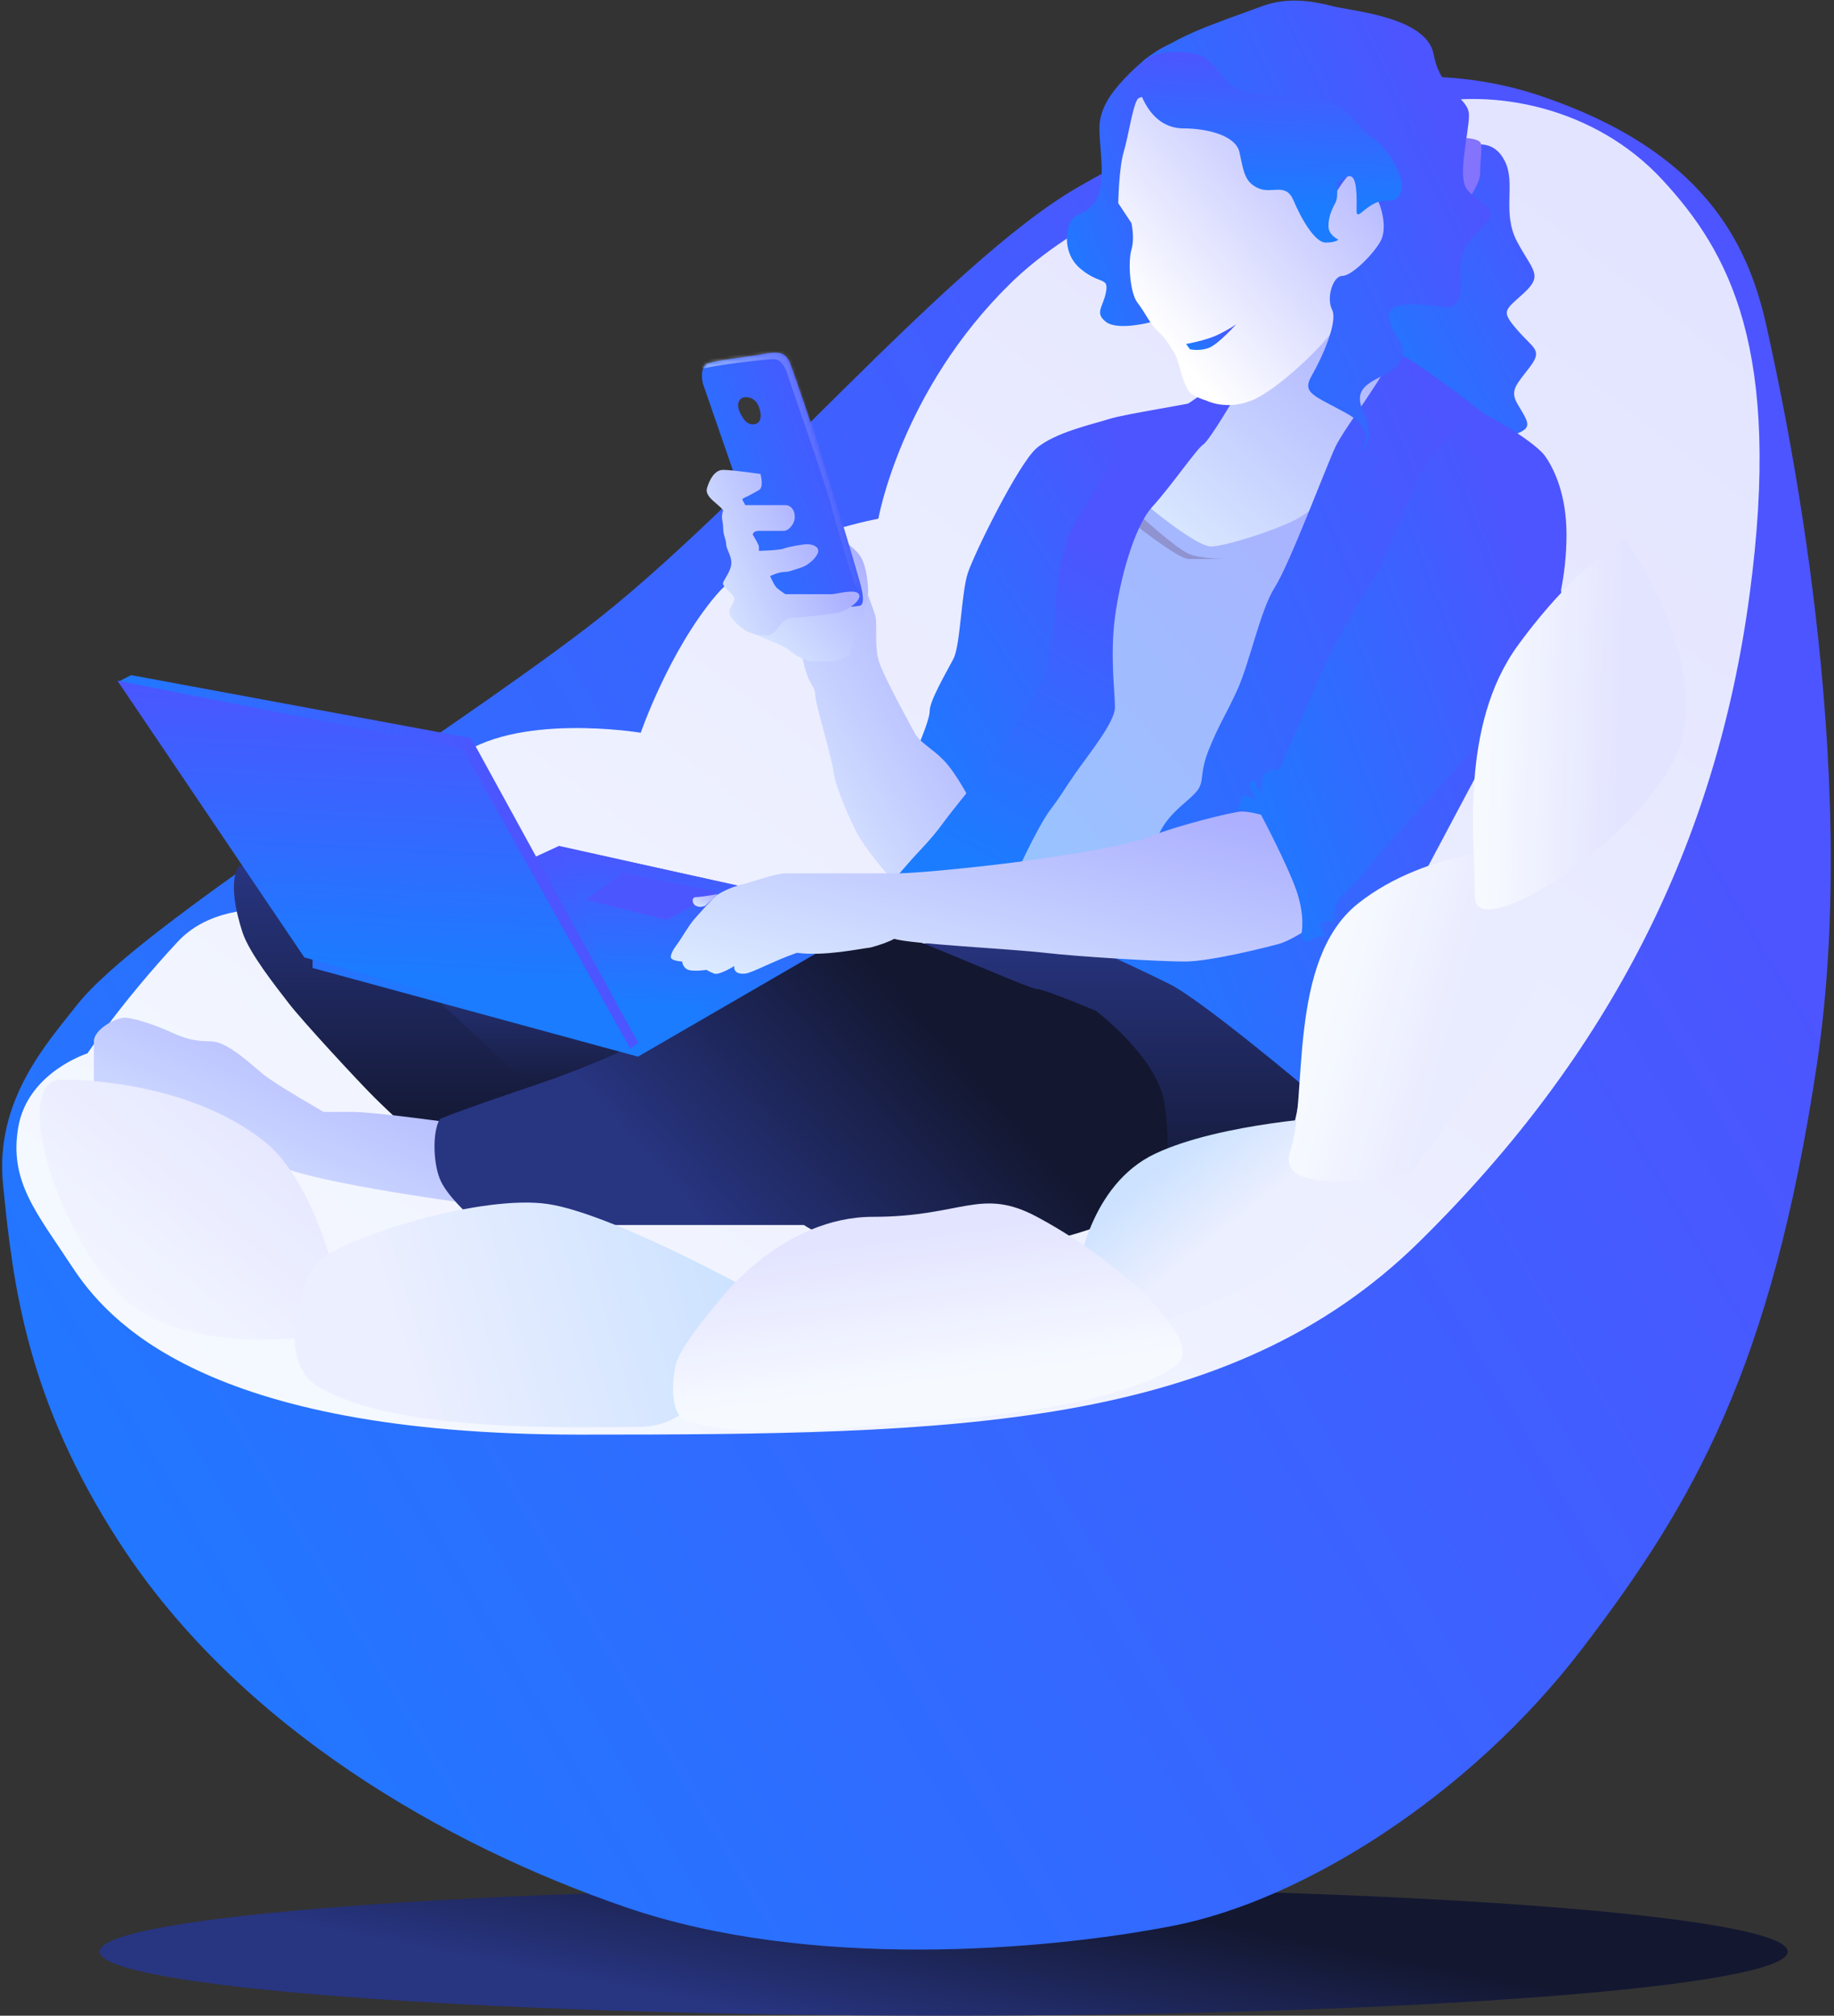 <svg width="515" height="566" viewBox="0 0 515 566" fill="none" xmlns="http://www.w3.org/2000/svg">
<rect x="0" y="0" width="515" height="566" fill="#333333" stroke="none"/>
<path fill-rule="evenodd" clip-rule="evenodd" d="M265 566C395.892 566 502 557.941 502 548C502 538.059 395.892 530 265 530C134.109 530 28 538.059 28 548C28 557.941 134.109 566 265 566Z" fill="url(#paint0_linear)"/>
<path fill-rule="evenodd" clip-rule="evenodd" d="M21.512 282.313C39.041 259.865 120.715 209.907 164.708 176.32C208.7 142.733 265.902 73.732 302.728 52.536C339.555 31.341 387.364 11.64 432.62 26.931C477.876 42.222 490.734 67.691 495.994 91.361C501.253 115.031 522.868 214.702 510.155 299.195C497.442 383.687 475.868 421.665 444.184 463.073C412.5 504.482 365.57 533.739 329.352 540.774C293.134 547.809 227.255 553.211 175.975 535.636C124.695 518.06 67.209 484.842 33.807 433.558C7.438 393.072 3.636 360.713 0.848 332.552C-1.496 308.882 13.325 292.796 21.512 282.313Z" fill="url(#paint1_linear)"/>
<path fill-rule="evenodd" clip-rule="evenodd" d="M466.726 50.402C447.914 30.079 419.137 24.489 398.563 29.541C377.99 34.594 314.575 49.417 283.766 79.555C252.957 109.692 246.648 145.656 246.648 145.656C246.648 145.656 214.255 151.516 201.035 167.189C187.815 182.863 179.925 205.754 179.925 205.754C179.925 205.754 144.319 199.809 127.739 213.178C111.159 226.547 98.975 259.063 98.975 259.063C98.975 259.063 65.629 247.532 49.904 264.434C34.179 281.335 24.561 295.786 24.561 295.786C24.561 295.786 7.855 301.057 5.146 316.408C2.436 331.758 10.422 340.71 20.153 355.559C29.883 370.407 56.946 402.837 162.686 402.837C268.425 402.837 344.828 401.553 398.563 348.67C452.299 295.786 481.939 236.479 491.268 167.189C500.597 97.899 485.537 70.725 466.726 50.402Z" fill="url(#paint2_linear)"/>
<path fill-rule="evenodd" clip-rule="evenodd" d="M315.679 22.16C311.507 26.606 308.722 30.888 308.722 36.06C308.722 41.231 310.162 48.166 308.722 53.855C307.281 59.544 302.578 59.578 300.993 61.685C299.407 63.792 298.084 71.003 303.435 75.491C308.787 79.98 311.337 77.673 310.58 81.939C309.824 86.204 307.225 87.809 310.58 90.396C313.936 92.983 323.475 90.396 323.475 90.396L321.763 31.564C321.763 31.564 331.697 10.86 327.906 12.615C324.114 14.371 319.852 17.714 315.679 22.16Z" fill="url(#paint3_linear)"/>
<path fill-rule="evenodd" clip-rule="evenodd" d="M66.951 243.398C64.37 247.466 66.202 256.116 68.132 261.905C70.063 267.693 77.375 276.917 81.186 281.853C84.997 286.79 100.537 303.593 105.017 308.05C109.497 312.507 118.373 320.651 118.373 320.651L161.693 308.05L150.998 288.92C150.998 288.92 69.531 239.33 66.951 243.398Z" fill="url(#paint4_linear)"/>
<path fill-rule="evenodd" clip-rule="evenodd" d="M123.417 314.813C123.417 314.813 104.757 312.221 98.848 312.221C92.939 312.221 90.871 312.221 90.871 312.221C90.871 312.221 77.561 304.602 74.008 301.736C70.455 298.87 63.867 292.401 59.133 292.401C54.398 292.401 51.872 291.571 47.883 289.769C43.895 287.967 37.577 285.768 35 285.768C32.423 285.768 26.363 289.099 26.363 292.401C26.363 295.703 26.363 297.026 26.363 300.29C26.363 303.554 26.363 305.475 26.363 305.475C26.363 305.475 65.79 323.256 80.745 328.328C95.701 333.4 136.048 338.539 136.048 338.539L123.417 314.813Z" fill="url(#paint5_linear)"/>
<path fill-rule="evenodd" clip-rule="evenodd" d="M250.619 266.055L292.408 260.719H369.706C369.706 260.719 366.694 307.21 362.726 317.728C358.757 328.246 356.505 337.408 347.616 337.408C338.728 337.408 317.193 339.815 317.193 339.815L250.619 266.055Z" fill="url(#paint6_linear)"/>
<path fill-rule="evenodd" clip-rule="evenodd" d="M113.734 272.323L217.159 274.604L156.226 311.932L113.734 272.323Z" fill="url(#paint7_linear)"/>
<path fill-rule="evenodd" clip-rule="evenodd" d="M123.506 314.219C130.868 311.095 150.463 304.716 156.198 302.611C161.934 300.506 173.305 296.033 179.667 292.613C186.028 289.194 209.164 273.396 216.545 270.565C223.926 267.734 237.256 257.23 247.634 260.526C258.012 263.823 289.038 277.714 291.119 277.714C293.199 277.714 307.724 283.847 307.724 283.847C307.724 283.847 324.648 296.53 326.885 309.323C329.121 322.117 326.885 337.154 326.885 337.154C326.885 337.154 305.698 346.24 296.085 347.923C286.472 349.607 244.792 347.923 237.999 347.923C231.206 347.923 225.754 343.98 225.754 343.98C225.754 343.98 204.433 343.98 192.05 343.98C179.667 343.98 146.041 343.98 140.391 343.98C134.741 343.98 132.095 341.608 132.095 341.608C132.095 341.608 125.415 335.79 123.506 331.012C121.596 326.233 121.433 317.777 123.506 314.219Z" fill="url(#paint8_linear)"/>
<path fill-rule="evenodd" clip-rule="evenodd" d="M322.243 136.868C322.243 136.868 392.322 120.672 393.533 120.672C394.745 120.672 380.803 156.337 380.803 156.337L325.151 248.015L281.07 244.999L300.356 192.612L322.243 136.868Z" fill="url(#paint9_linear)"/>
<path fill-rule="evenodd" clip-rule="evenodd" d="M319.062 143.844C319.062 143.844 330.204 154 333.784 155.507C337.364 157.015 344.674 156.965 344.674 156.965C344.674 156.965 336.78 156.965 333.784 156.965C330.788 156.965 317.573 146.427 317.573 146.427L319.062 143.844Z" fill="#8F93D0"/>
<path fill-rule="evenodd" clip-rule="evenodd" d="M378.659 86.231C378.659 86.231 391.427 101.512 392.885 103.807C394.343 106.101 396.145 108.888 396.145 108.888C396.145 108.888 392.57 122.831 391.082 124.48C389.595 126.129 370.137 142.268 364.804 145.371C359.471 148.474 344.213 153.447 340.058 153.447C335.902 153.447 322.326 142.098 322.326 142.098L337.941 120.558L345.321 110.295L378.659 86.231Z" fill="url(#paint10_linear)"/>
<path fill-rule="evenodd" clip-rule="evenodd" d="M339.556 112.028C335.267 113.36 316.071 116.177 311.608 117.609C307.145 119.04 296.013 121.446 290.934 125.982C285.855 130.518 273.58 155.378 271.762 160.936C269.944 166.495 269.683 181.229 267.741 184.965C265.8 188.701 261.066 196.723 261.066 199.602C261.066 202.48 256.9 211.629 256.9 211.629C256.9 211.629 257.098 230.958 258.517 232.741C259.937 234.524 267.741 235.02 267.741 235.02C267.741 235.02 293.542 217.955 296.999 210.447C300.457 202.939 305.195 162.695 305.195 162.695L302.813 150.679C302.813 150.679 313.166 130.152 317.759 125.982C322.352 121.811 343.845 110.696 339.556 112.028Z" fill="url(#paint11_linear)"/>
<path fill-rule="evenodd" clip-rule="evenodd" d="M225.154 183.946C225.682 186.377 226.115 188.298 226.939 190.322C227.763 192.345 228.973 193.262 228.973 195.496C228.973 197.73 233.433 212.008 234.075 216.768C234.717 221.527 239.064 230.931 240.799 234.2C242.534 237.469 248.89 245.601 250.499 246.767C252.109 247.934 253.932 248.085 253.932 248.085L272.496 224.851C272.496 224.851 268.587 217.18 265.024 213.51C261.461 209.841 258.426 208.739 256.765 205.659C255.104 202.578 248.567 190.726 246.958 186.182C245.348 181.637 246.532 175.28 245.719 172.635C244.905 169.99 242.432 163.713 242.432 163.713C242.432 163.713 224.627 181.514 225.154 183.946Z" fill="url(#paint12_linear)"/>
<path fill-rule="evenodd" clip-rule="evenodd" d="M211.748 177.988C214.884 179.63 219.548 180.794 221.857 182.768C224.166 184.742 227.122 185.613 227.122 185.613C227.122 185.613 238.116 186.744 238.943 182.768C239.771 178.792 240.918 174.853 241.803 173.622C242.687 172.392 243.778 167.535 243.778 166.158C243.778 164.781 243.491 159.443 241.803 156.556C240.115 153.669 235.753 151.128 235.753 151.128C235.753 151.128 208.611 176.345 211.748 177.988Z" fill="url(#paint13_linear)"/>
<path fill-rule="evenodd" clip-rule="evenodd" d="M197.343 107.623L218.043 167.44C218.043 167.44 224.322 169.486 227.741 169.486C229.698 169.486 235.75 171.1 241.374 170.094C242.298 169.928 242.937 168.589 241.374 163.162C232.099 130.966 223.445 106.029 221.857 101.966C220.269 97.902 217.068 98.95 212.498 99.715C207.929 100.481 201.846 101.091 199.008 101.966C196.171 102.84 197.343 107.623 197.343 107.623Z" fill="url(#paint14_linear)"/>
<mask id="mask0" mask-type="alpha" maskUnits="userSpaceOnUse" x="197" y="99" width="46" height="72">
<path fill-rule="evenodd" clip-rule="evenodd" d="M197.343 107.623L218.043 167.44C218.043 167.44 224.322 169.486 227.741 169.486C229.698 169.486 235.75 171.1 241.374 170.094C242.298 169.928 242.937 168.589 241.374 163.162C232.099 130.966 223.445 106.029 221.857 101.966C220.269 97.902 217.068 98.95 212.498 99.715C207.929 100.481 201.846 101.091 199.008 101.966C196.171 102.84 197.343 107.623 197.343 107.623Z" fill="white"/>
</mask>
<g mask="url(#mask0)">
<path fill-rule="evenodd" clip-rule="evenodd" d="M198.627 103.23C202.098 102.409 215.309 100.837 217.192 100.837C219.074 100.837 220.369 102.523 221.295 105.538C222.221 108.554 232.214 137.022 233.33 141.65C234.446 146.279 237.435 155.967 238.255 158.59C239.074 161.213 239.872 163.658 239.872 163.658C239.872 163.658 240.983 166.59 241.951 165.124C241.127 162.146 221.849 98.497 221.849 98.497L218.938 97.799L198.627 100.837C198.627 100.837 195.155 104.051 198.627 103.23Z" fill="url(#paint15_linear)"/>
<path fill-rule="evenodd" clip-rule="evenodd" d="M209.449 111.522C211.519 111.522 212.986 113.014 213.469 115.511C213.952 118.008 213.039 119.155 211.322 119.155C209.604 119.155 208.479 117.405 207.649 115.511C206.819 113.617 207.379 111.522 209.449 111.522Z" fill="#383838"/>
</g>
<path fill-rule="evenodd" clip-rule="evenodd" d="M203.078 143.295C201.828 141.519 197.811 139.573 198.524 137.098C199.238 134.623 200.706 131.94 203.078 131.94C205.451 131.94 213.536 133.08 213.536 133.08C213.536 133.08 214.614 136.791 213.113 137.617C211.611 138.443 210.372 139.192 209.279 139.643C208.185 140.093 208.531 140.452 208.531 140.452L209.279 141.833C209.279 141.833 219.043 141.833 220.55 141.833C222.057 141.833 223.184 143.204 223.184 145.158C223.184 147.111 221.48 149.061 220.104 149.061C218.728 149.061 214.807 149.061 213.113 149.061C211.418 149.061 211.395 150.137 211.395 150.137C211.395 150.137 213.113 152.895 213.113 153.531C213.113 154.168 213.113 154.677 213.113 154.677C213.113 154.677 218.897 154.536 220.104 154.033C221.312 153.531 225.501 152.814 226.701 152.814C227.9 152.814 229.774 153.311 229.774 154.677C229.774 156.044 227.388 158.604 224.91 159.39C222.433 160.177 221.514 160.612 220.104 160.612C218.694 160.612 216.256 161.755 216.256 161.755C216.256 161.755 217.389 164.416 218.169 165.109C218.95 165.802 220.55 166.853 220.55 166.853C220.55 166.853 225.228 166.853 227.292 166.853C229.355 166.853 232.211 166.853 233.516 166.853C234.821 166.853 240.222 165.213 241.195 166.853C242.167 168.493 237.92 171.437 235.718 171.946C233.516 172.454 224.446 173.477 222.498 173.477C220.55 173.477 219.212 175.361 219.212 175.361C219.212 175.361 217.578 177.788 216.256 178.26C214.934 178.732 212.026 178.354 209.853 177.322C207.681 176.291 204.768 173.277 204.768 171.946C204.768 170.614 206.213 169.389 206.213 168.121C206.213 166.853 202.522 164.739 203.078 163.521C203.635 162.302 205.365 160.058 205.365 158.015C205.365 155.972 203.91 154.118 203.91 152.814C203.91 151.509 203.078 150.303 203.078 148.333C203.078 146.363 202.3 145.373 203.078 143.295Z" fill="url(#paint16_linear)"/>
<path fill-rule="evenodd" clip-rule="evenodd" d="M337.855 110.414C334.516 112.899 323.369 119.997 318.28 123.734C313.19 127.471 302.134 145.82 300.126 150.419C298.118 155.017 296.324 166.477 296.324 170.929C296.324 175.381 294.48 186.332 293.426 189.967C292.371 193.601 280.995 209.356 278.124 213.809C275.252 218.262 267.948 226.761 264.743 231.209C261.537 235.657 257.799 239.275 256.125 241.192C254.451 243.11 252.004 245.888 252.004 245.888C252.004 245.888 258.092 249.216 263.332 250.606C268.572 251.995 284.491 247.291 284.491 247.291C284.491 247.291 291.051 232.57 294.929 227.387C298.808 222.205 298.17 222.562 302.166 216.874C306.163 211.186 313.083 202.73 313.083 198.564C313.083 194.398 311.677 184.037 313.083 173.352C314.489 162.667 318.498 147.828 323.603 142.268C328.709 136.709 336.068 125.96 337.855 124.847C339.642 123.734 347.4 110.414 347.4 110.414C347.4 110.414 341.194 107.929 337.855 110.414Z" fill="url(#paint17_linear)"/>
<path fill-rule="evenodd" clip-rule="evenodd" d="M319.432 27.843C318.003 30.015 316.834 38.425 315.514 42.78C314.194 47.135 314.012 57.048 314.012 57.048L317.709 62.629C317.709 62.629 318.695 66.822 317.709 70.139C316.722 73.457 317.227 82.192 319.432 85.028C321.638 87.863 323.033 91.182 325.033 92.871C327.034 94.559 329.76 98.626 330.525 100.804C331.289 102.983 332.593 109.564 334.864 110.824C337.134 112.083 338.687 112.45 338.687 112.45C338.687 112.45 344.209 115.366 351.503 112.45C358.797 109.533 372.84 96 375.244 91.383C377.648 86.766 379.097 77.259 379.097 77.259C379.097 77.259 389.153 72.381 391.482 67.216C393.811 62.052 392.83 55.092 390.339 52.717C387.848 50.342 379.097 47.76 379.097 47.76C379.097 47.76 361.384 35.557 351.503 31.326C341.622 27.095 320.861 25.671 319.432 27.843Z" fill="url(#paint18_linear)"/>
<path fill-rule="evenodd" clip-rule="evenodd" d="M333.063 96.584C333.063 96.584 338.437 95.68 341.958 94.009C345.479 92.339 347.163 91.008 347.163 91.008C347.163 91.008 342.15 96.65 339.471 97.677C336.792 98.703 334.126 98.067 334.126 98.067L333.063 96.584Z" fill="url(#paint19_linear)"/>
<path fill-rule="evenodd" clip-rule="evenodd" d="M411.601 40.751C414.455 40.751 419.442 39.028 422.584 45.282C425.726 51.536 421.69 59.666 425.976 67.787C430.262 75.909 433.452 77.178 428.018 82.189C422.584 87.199 421.33 87.144 425.976 92.556C430.622 97.968 433.283 98.161 429.63 103C425.976 107.839 423.934 109.484 425.976 113.163C428.018 116.842 430.06 119.146 428.018 120.687C425.976 122.229 417.506 125.766 406.62 117.451C395.734 109.136 383.019 94.017 383.019 94.017C383.019 94.017 393.063 76.418 398.962 66.264C404.861 56.11 408.748 40.751 411.601 40.751Z" fill="url(#paint20_linear)"/>
<path fill-rule="evenodd" clip-rule="evenodd" d="M411.75 38.749C411.75 38.749 414.811 38.937 415.62 39.914C416.43 40.892 415.62 44.29 415.62 48.793C415.62 53.297 405.895 64.572 405.895 64.572L411.75 38.749Z" fill="#8473FD"/>
<path fill-rule="evenodd" clip-rule="evenodd" d="M390.554 99.359C390.554 103.527 377.618 119.901 375.024 125.408C372.429 130.916 362.189 158.28 357.996 164.875C353.803 171.47 350.927 186.317 347.182 194.306C343.437 202.296 342.649 202.738 339.605 210.105C336.561 217.472 338.434 219.315 336.029 222.225C333.624 225.135 328.318 228.124 325.579 233.928C322.839 239.732 299.032 262.544 299.032 262.544C299.032 262.544 319.14 271.675 328.368 276.291C337.596 280.908 367.552 306.2 367.552 306.2L424.704 198.713C424.704 198.713 438.818 189.213 438.818 171.197C438.818 153.182 419.157 118.079 419.157 118.079C419.157 118.079 390.554 95.192 390.554 99.359Z" fill="url(#paint21_linear)"/>
<path fill-rule="evenodd" clip-rule="evenodd" d="M416.716 116.297C420.361 117.836 431.386 124.529 433.902 128.114C436.418 131.698 439.887 138.893 439.887 150.138C439.887 161.384 437.306 173.124 433.902 178.859C430.497 184.595 422.787 200.853 422.787 200.853C422.787 200.853 389.239 236.971 384.409 243.406C379.578 249.841 376.147 251.027 375.161 254.24C374.176 257.454 375.247 258.734 373.706 258.734C372.166 258.734 370.796 258.478 370.796 259.886C370.796 261.294 373.213 263.005 370.796 263.005C368.378 263.005 366.686 266.125 365.363 263.005C364.041 259.886 362.932 250.551 358.569 243.406C354.206 236.261 351.412 227.432 349.918 227.432C348.425 227.432 347.178 227.533 347.801 226.739C348.425 225.945 348.503 223.37 349.21 223.37C349.918 223.37 351.886 224.046 352.549 224.599C353.211 225.152 350.969 221.611 350.969 220.415C350.969 219.219 352.008 218.716 352.549 219.794C353.09 220.872 353.292 222.154 353.975 222.154C354.657 222.154 353.918 218.319 355.166 217.31C356.415 216.301 356.95 215.856 357.76 216.079C358.569 216.301 359.32 216.079 359.32 216.079C359.32 216.079 371.586 187.281 374.305 181.993C377.024 176.706 387.287 159.883 387.287 159.883C387.287 159.883 396.984 136.333 400.482 130.753C403.98 125.173 413.071 114.757 416.716 116.297Z" fill="url(#paint22_linear)"/>
<path fill-rule="evenodd" clip-rule="evenodd" d="M320.857 17.208C322.623 15.605 329.495 11.512 335.046 9.084C340.598 6.656 347.534 4.256 354.521 1.701C361.509 -0.855 368.431 0.226 374.069 1.701C379.706 3.176 400.615 4.667 402.596 15.301C404.577 25.935 412.497 27.272 412.497 32.341C412.497 37.409 409.119 49.499 411.924 53.14C414.728 56.782 419.302 58.094 418.472 60.755C417.642 63.417 410.088 67.713 410.088 75.005C410.088 82.296 411.333 87.049 404.187 86.093C397.041 85.137 388.959 84.483 390.102 89.759C391.245 95.034 395.897 96.852 392.999 101.805C390.102 106.758 378.65 106.509 382.743 115.344C386.837 124.178 381.88 127.122 381.88 127.122C381.88 127.122 387.259 121.125 378.143 116.079C369.028 111.033 365.459 110.46 368.331 105.494C371.204 100.528 375.764 90.35 374.069 86.998C372.373 83.645 374.266 77.468 376.969 77.468C379.673 77.468 386.101 70.938 387.823 67.415C389.544 63.893 388.677 55.576 380.914 47.061C378.252 48.973 375.557 53.302 374.069 55.977C356.855 47.088 319.411 18.52 320.857 17.208Z" fill="url(#paint23_linear)"/>
<path fill-rule="evenodd" clip-rule="evenodd" d="M321.724 16.811C318.913 19.674 318.65 22.694 320.747 27.384C322.844 32.074 326.456 36.057 332.415 36.057C338.375 36.057 346.906 37.8 348.044 42.725C349.183 47.65 349.263 51.003 353.256 52.819C357.249 54.635 361.022 51.049 363.248 56.323C365.473 61.596 369.291 68.116 372.236 68.116C375.181 68.116 375.814 67.272 375.814 67.272C375.814 67.272 373.044 66.037 373.044 63.564C373.044 61.091 373.729 59.326 374.955 57.021C376.181 54.715 374.834 50.922 375.814 50.922C376.794 50.922 380.119 46.591 380.771 52.819C381.423 59.047 379.922 61.704 382.706 59.362C385.49 57.021 387.311 56.323 389.45 56.323C391.588 56.323 393.614 55.822 393.614 51.988C393.614 48.155 388.948 40.747 385.352 38.616C380.61 35.805 379.084 29.665 372.236 28.23C364.34 26.575 354.981 27.529 349.251 25.623C342.221 23.286 341.809 16.331 335.427 15.085C328.675 13.766 323.169 15.339 321.724 16.811Z" fill="url(#paint24_linear)"/>
<path fill-rule="evenodd" clip-rule="evenodd" d="M87.773 269.484V271.803L179.144 296.707L243.189 259.597V256.725L156.974 237.528L87.773 269.484Z" fill="url(#paint25_linear)"/>
<path fill-rule="evenodd" clip-rule="evenodd" d="M177.22 294.378L242.582 256.436L156.89 237.634L177.22 294.378Z" fill="url(#paint26_linear)"/>
<path fill-rule="evenodd" clip-rule="evenodd" d="M33.489 191.285L36.809 189.567L132.294 207.268L179.209 292.818L176.954 294.446L33.489 191.285Z" fill="url(#paint27_linear)"/>
<path fill-rule="evenodd" clip-rule="evenodd" d="M32.963 191.128L85.464 268.845L176.934 294.352L129.798 210.12L32.963 191.128Z" fill="url(#paint28_linear)"/>
<path fill-rule="evenodd" clip-rule="evenodd" d="M175.061 245.004L164.549 252.611L187.246 258.329L201.574 250.436L175.061 245.004Z" fill="#4C56FF"/>
<path fill-rule="evenodd" clip-rule="evenodd" d="M348.679 227.868C346.38 227.868 330.174 231.933 323.307 234.772C316.44 237.612 297.484 240.426 288.353 241.694C279.221 242.962 258.307 245.238 251.758 245.238C245.209 245.238 223.4 245.238 220.612 245.238C217.824 245.238 211.485 247.575 208.214 248.386C204.942 249.196 202.229 250.708 201.289 251.35C200.349 251.993 196.4 256.452 194.906 258.161C193.413 259.87 191.026 264.001 190.215 265.046C189.404 266.092 187.781 268.503 188.593 269.208C189.404 269.912 191.549 269.994 191.549 269.994C191.549 269.994 191.714 271.803 193.31 272.338C194.906 272.873 198.411 272.338 198.411 272.338C198.411 272.338 199.17 272.878 200.577 273.39C201.983 273.902 206.188 271.264 206.188 271.264C206.188 271.264 205.701 273.732 209.196 273.39C211.296 273.184 216.768 269.994 223.787 267.543C231.516 268.597 241.457 266.375 244.42 266.074C246.948 265.401 249.597 264.478 251.115 263.613C255.144 265.046 283.902 266.436 293.364 267.543C302.826 268.65 325.451 269.994 332.746 269.994C340.041 269.994 356.589 265.755 359.135 265.046C361.68 264.338 365.489 261.96 365.489 261.96C365.489 261.96 366.535 257.329 364.057 250.106C361.58 242.883 354.109 228.781 354.109 228.781C354.109 228.781 350.977 227.868 348.679 227.868Z" fill="url(#paint29_linear)"/>
<path fill-rule="evenodd" clip-rule="evenodd" d="M201.536 251.068C201.536 251.068 196.712 251.911 195.439 251.911C194.165 251.911 194.203 253.727 195.439 254.353C196.674 254.979 198.017 254.353 198.017 254.353L201.536 251.068Z" fill="url(#paint30_linear)"/>
<path fill-rule="evenodd" clip-rule="evenodd" d="M17.247 303.161C32.204 303.161 57.409 306.891 74.518 320.757C91.626 334.622 97.576 374 97.576 374C97.576 374 56.753 382.124 37 366.492C17.247 350.86 2.29 303.161 17.247 303.161Z" fill="url(#paint31_linear)"/>
<path fill-rule="evenodd" clip-rule="evenodd" d="M89.37 354.06C99.268 346.384 135.898 335.443 153.779 338.076C171.661 340.708 210.268 362.029 210.268 362.029C210.268 362.029 203.433 400.667 179.629 400.667C164.646 400.667 111.379 402.711 89.37 389.365C76.413 381.508 85.702 356.904 89.37 354.06Z" fill="url(#paint32_linear)"/>
<path fill-rule="evenodd" clip-rule="evenodd" d="M302.754 356.854C302.754 356.854 305.843 332.655 324.444 323.924C343.046 315.193 375.653 313.515 375.653 313.515C375.653 313.515 383.222 331.26 369.289 347.103C355.356 362.945 324.444 371.498 324.444 371.498L302.754 356.854Z" fill="url(#paint33_linear)"/>
<path fill-rule="evenodd" clip-rule="evenodd" d="M202.568 364.465C202.568 364.465 219.969 341.682 245.11 341.682C270.251 341.682 275.355 333.24 291.185 341.682C307.014 350.124 318.546 360.697 318.546 360.697C318.546 360.697 337.427 377.383 330.587 383.079C317.352 394.102 271.852 398.738 261.601 398.738C250.792 398.738 213.212 405.888 192.482 398.738C188.462 397.351 188.462 388.506 189.795 383.079C191.129 377.653 202.568 364.465 202.568 364.465Z" fill="url(#paint34_linear)"/>
<path fill-rule="evenodd" clip-rule="evenodd" d="M362.336 323.201C367.337 308.593 361.344 269.736 381.23 253.802C401.115 237.868 430.528 237.654 430.528 237.654C430.528 237.654 440.999 249.517 434.1 269.793C427.201 290.07 396.164 329.186 396.164 329.186C396.164 329.186 357.334 337.809 362.336 323.201Z" fill="url(#paint35_linear)"/>
<path fill-rule="evenodd" clip-rule="evenodd" d="M414.179 251.778C414.179 237.056 409.646 203.925 426.284 181.148C442.921 158.371 456.438 151.276 456.438 151.276C456.438 151.276 479.141 183.488 472.141 208.124C465.141 232.76 414.179 266.501 414.179 251.778Z" fill="url(#paint36_linear)"/>
<defs>
<linearGradient id="paint0_linear" x1="192.512" y1="561.957" x2="202.337" y2="512.257" gradientUnits="userSpaceOnUse">
<stop stop-color="#283581"/>
<stop offset="1" stop-color="#131730"/>
</linearGradient>
<linearGradient id="paint1_linear" x1="342.32" y1="-3.738" x2="-144.033" y2="284.025" gradientUnits="userSpaceOnUse">
<stop stop-color="#4C55FF"/>
<stop offset="1" stop-color="#1B7CFF"/>
</linearGradient>
<linearGradient id="paint2_linear" x1="232.381" y1="-110.494" x2="-94.766" y2="316.491" gradientUnits="userSpaceOnUse">
<stop stop-color="#E3E4FF"/>
<stop offset="1" stop-color="#F6FAFF"/>
</linearGradient>
<linearGradient id="paint3_linear" x1="313.858" y1="-21.601" x2="265.103" y2="-3.531" gradientUnits="userSpaceOnUse">
<stop stop-color="#4C55FF"/>
<stop offset="1" stop-color="#1B7CFF"/>
</linearGradient>
<linearGradient id="paint4_linear" x1="65.677" y1="243.09" x2="65.677" y2="320.651" gradientUnits="userSpaceOnUse">
<stop stop-color="#283581"/>
<stop offset="1" stop-color="#131730"/>
</linearGradient>
<linearGradient id="paint5_linear" x1="77.4" y1="266.31" x2="40.15" y2="343.736" gradientUnits="userSpaceOnUse">
<stop stop-color="#ACB0FF"/>
<stop offset="1" stop-color="#DCEBFF"/>
</linearGradient>
<linearGradient id="paint6_linear" x1="250.619" y1="260.719" x2="250.619" y2="339.815" gradientUnits="userSpaceOnUse">
<stop stop-color="#283581"/>
<stop offset="1" stop-color="#131730"/>
</linearGradient>
<linearGradient id="paint7_linear" x1="113.734" y1="272.323" x2="113.734" y2="311.932" gradientUnits="userSpaceOnUse">
<stop stop-color="#283581"/>
<stop offset="1" stop-color="#131730"/>
</linearGradient>
<linearGradient id="paint8_linear" x1="193.505" y1="338.701" x2="256.763" y2="282.315" gradientUnits="userSpaceOnUse">
<stop stop-color="#283581"/>
<stop offset="1" stop-color="#131730"/>
</linearGradient>
<linearGradient id="paint9_linear" x1="333.445" y1="73.718" x2="219.273" y2="174.637" gradientUnits="userSpaceOnUse">
<stop stop-color="#ACB0FF"/>
<stop offset="1" stop-color="#98C4FF"/>
</linearGradient>
<linearGradient id="paint10_linear" x1="356.675" y1="61.447" x2="296.217" y2="127.844" gradientUnits="userSpaceOnUse">
<stop stop-color="#ACB0FF"/>
<stop offset="1" stop-color="#DCEBFF"/>
</linearGradient>
<linearGradient id="paint11_linear" x1="291.689" y1="88.118" x2="201.397" y2="148.126" gradientUnits="userSpaceOnUse">
<stop stop-color="#4C55FF"/>
<stop offset="1" stop-color="#1B7CFF"/>
</linearGradient>
<linearGradient id="paint12_linear" x1="247.175" y1="132.603" x2="182.108" y2="169.124" gradientUnits="userSpaceOnUse">
<stop stop-color="#ACB0FF"/>
<stop offset="1" stop-color="#DCEBFF"/>
</linearGradient>
<linearGradient id="paint13_linear" x1="226.478" y1="138.321" x2="195.177" y2="167.477" gradientUnits="userSpaceOnUse">
<stop stop-color="#ACB0FF"/>
<stop offset="1" stop-color="#DCEBFF"/>
</linearGradient>
<linearGradient id="paint14_linear" x1="227.16" y1="95.573" x2="176.673" y2="114.986" gradientUnits="userSpaceOnUse">
<stop stop-color="#4C55FF"/>
<stop offset="1" stop-color="#1B7CFF"/>
</linearGradient>
<linearGradient id="paint15_linear" x1="235.118" y1="54.255" x2="171.246" y2="59.872" gradientUnits="userSpaceOnUse">
<stop stop-color="#ACB0FF" stop-opacity="0.01"/>
<stop offset="1" stop-color="#DCEBFF"/>
</linearGradient>
<linearGradient id="paint16_linear" x1="226.703" y1="140.28" x2="189.737" y2="156.026" gradientUnits="userSpaceOnUse">
<stop stop-color="#ACB0FF"/>
<stop offset="1" stop-color="#DCEBFF"/>
</linearGradient>
<linearGradient id="paint17_linear" x1="265.789" y1="131.31" x2="220.79" y2="213.19" gradientUnits="userSpaceOnUse">
<stop stop-color="#4C55FF"/>
<stop offset="1" stop-color="#1B7CFF"/>
</linearGradient>
<linearGradient id="paint18_linear" x1="358.314" y1="1.457" x2="293.776" y2="56.784" gradientUnits="userSpaceOnUse">
<stop stop-color="#ACB0FF"/>
<stop offset="1" stop-color="white"/>
</linearGradient>
<linearGradient id="paint19_linear" x1="339.913" y1="87.866" x2="334.28" y2="98.742" gradientUnits="userSpaceOnUse">
<stop stop-color="#4C55FF"/>
<stop offset="1" stop-color="#1B7CFF"/>
</linearGradient>
<linearGradient id="paint20_linear" x1="406.494" y1="5.154" x2="338.65" y2="45.02" gradientUnits="userSpaceOnUse">
<stop stop-color="#4C55FF"/>
<stop offset="1" stop-color="#1B7CFF"/>
</linearGradient>
<linearGradient id="paint21_linear" x1="392.056" y1="88.76" x2="238.849" y2="151.31" gradientUnits="userSpaceOnUse">
<stop stop-color="#4C55FF"/>
<stop offset="1" stop-color="#1B7CFF"/>
</linearGradient>
<linearGradient id="paint22_linear" x1="409.027" y1="109.029" x2="305.752" y2="147.973" gradientUnits="userSpaceOnUse">
<stop stop-color="#4C55FF"/>
<stop offset="1" stop-color="#1B7CFF"/>
</linearGradient>
<linearGradient id="paint23_linear" x1="385.869" y1="-5.929" x2="283.219" y2="41.967" gradientUnits="userSpaceOnUse">
<stop stop-color="#4C55FF"/>
<stop offset="1" stop-color="#1B7CFF"/>
</linearGradient>
<linearGradient id="paint24_linear" x1="297.984" y1="11.905" x2="295.743" y2="54.099" gradientUnits="userSpaceOnUse">
<stop stop-color="#4C55FF"/>
<stop offset="1" stop-color="#1B7CFF"/>
</linearGradient>
<linearGradient id="paint25_linear" x1="43.017" y1="234.561" x2="41.706" y2="281.305" gradientUnits="userSpaceOnUse">
<stop stop-color="#4C55FF"/>
<stop offset="1" stop-color="#1B7CFF"/>
</linearGradient>
<linearGradient id="paint26_linear" x1="132.213" y1="234.788" x2="130.03" y2="279.537" gradientUnits="userSpaceOnUse">
<stop stop-color="#4C55FF"/>
<stop offset="1" stop-color="#1B7CFF"/>
</linearGradient>
<linearGradient id="paint27_linear" x1="139.733" y1="218.061" x2="34.064" y2="242.161" gradientUnits="userSpaceOnUse">
<stop stop-color="#4C55FF"/>
<stop offset="1" stop-color="#1B7CFF"/>
</linearGradient>
<linearGradient id="paint28_linear" x1="-8.497" y1="185.952" x2="-12.796" y2="267.322" gradientUnits="userSpaceOnUse">
<stop stop-color="#4C55FF"/>
<stop offset="1" stop-color="#1B7CFF"/>
</linearGradient>
<linearGradient id="paint29_linear" x1="270.931" y1="211.052" x2="251.064" y2="288.346" gradientUnits="userSpaceOnUse">
<stop stop-color="#ACB0FF"/>
<stop offset="1" stop-color="#DCEBFF"/>
</linearGradient>
<linearGradient id="paint30_linear" x1="197.773" y1="249.742" x2="195.138" y2="254.895" gradientUnits="userSpaceOnUse">
<stop stop-color="#ACB0FF"/>
<stop offset="1" stop-color="#DCEBFF"/>
</linearGradient>
<linearGradient id="paint31_linear" x1="51.374" y1="276.016" x2="-14.288" y2="353.088" gradientUnits="userSpaceOnUse">
<stop stop-color="#E3E4FF"/>
<stop offset="1" stop-color="#F6FAFF"/>
</linearGradient>
<linearGradient id="paint32_linear" x1="117.511" y1="401.358" x2="211.457" y2="373.194" gradientUnits="userSpaceOnUse">
<stop stop-color="#ECEFFF"/>
<stop offset="1" stop-color="#CCE2FF"/>
</linearGradient>
<linearGradient id="paint33_linear" x1="354.01" y1="337.931" x2="337.872" y2="317.737" gradientUnits="userSpaceOnUse">
<stop stop-color="#ECEFFF"/>
<stop offset="1" stop-color="#CCE2FF"/>
</linearGradient>
<linearGradient id="paint34_linear" x1="168.767" y1="358.562" x2="174.174" y2="399.872" gradientUnits="userSpaceOnUse">
<stop stop-color="#E3E4FF"/>
<stop offset="1" stop-color="#F6FAFF"/>
</linearGradient>
<linearGradient id="paint35_linear" x1="414.628" y1="264.429" x2="380.658" y2="255.181" gradientUnits="userSpaceOnUse">
<stop stop-color="#E9EBFF"/>
<stop offset="1" stop-color="#F6FAFF"/>
</linearGradient>
<linearGradient id="paint36_linear" x1="455.753" y1="179.812" x2="418.585" y2="178.842" gradientUnits="userSpaceOnUse">
<stop stop-color="#E3E4FF"/>
<stop offset="1" stop-color="#F6FAFF"/>
</linearGradient>
</defs>
</svg>
